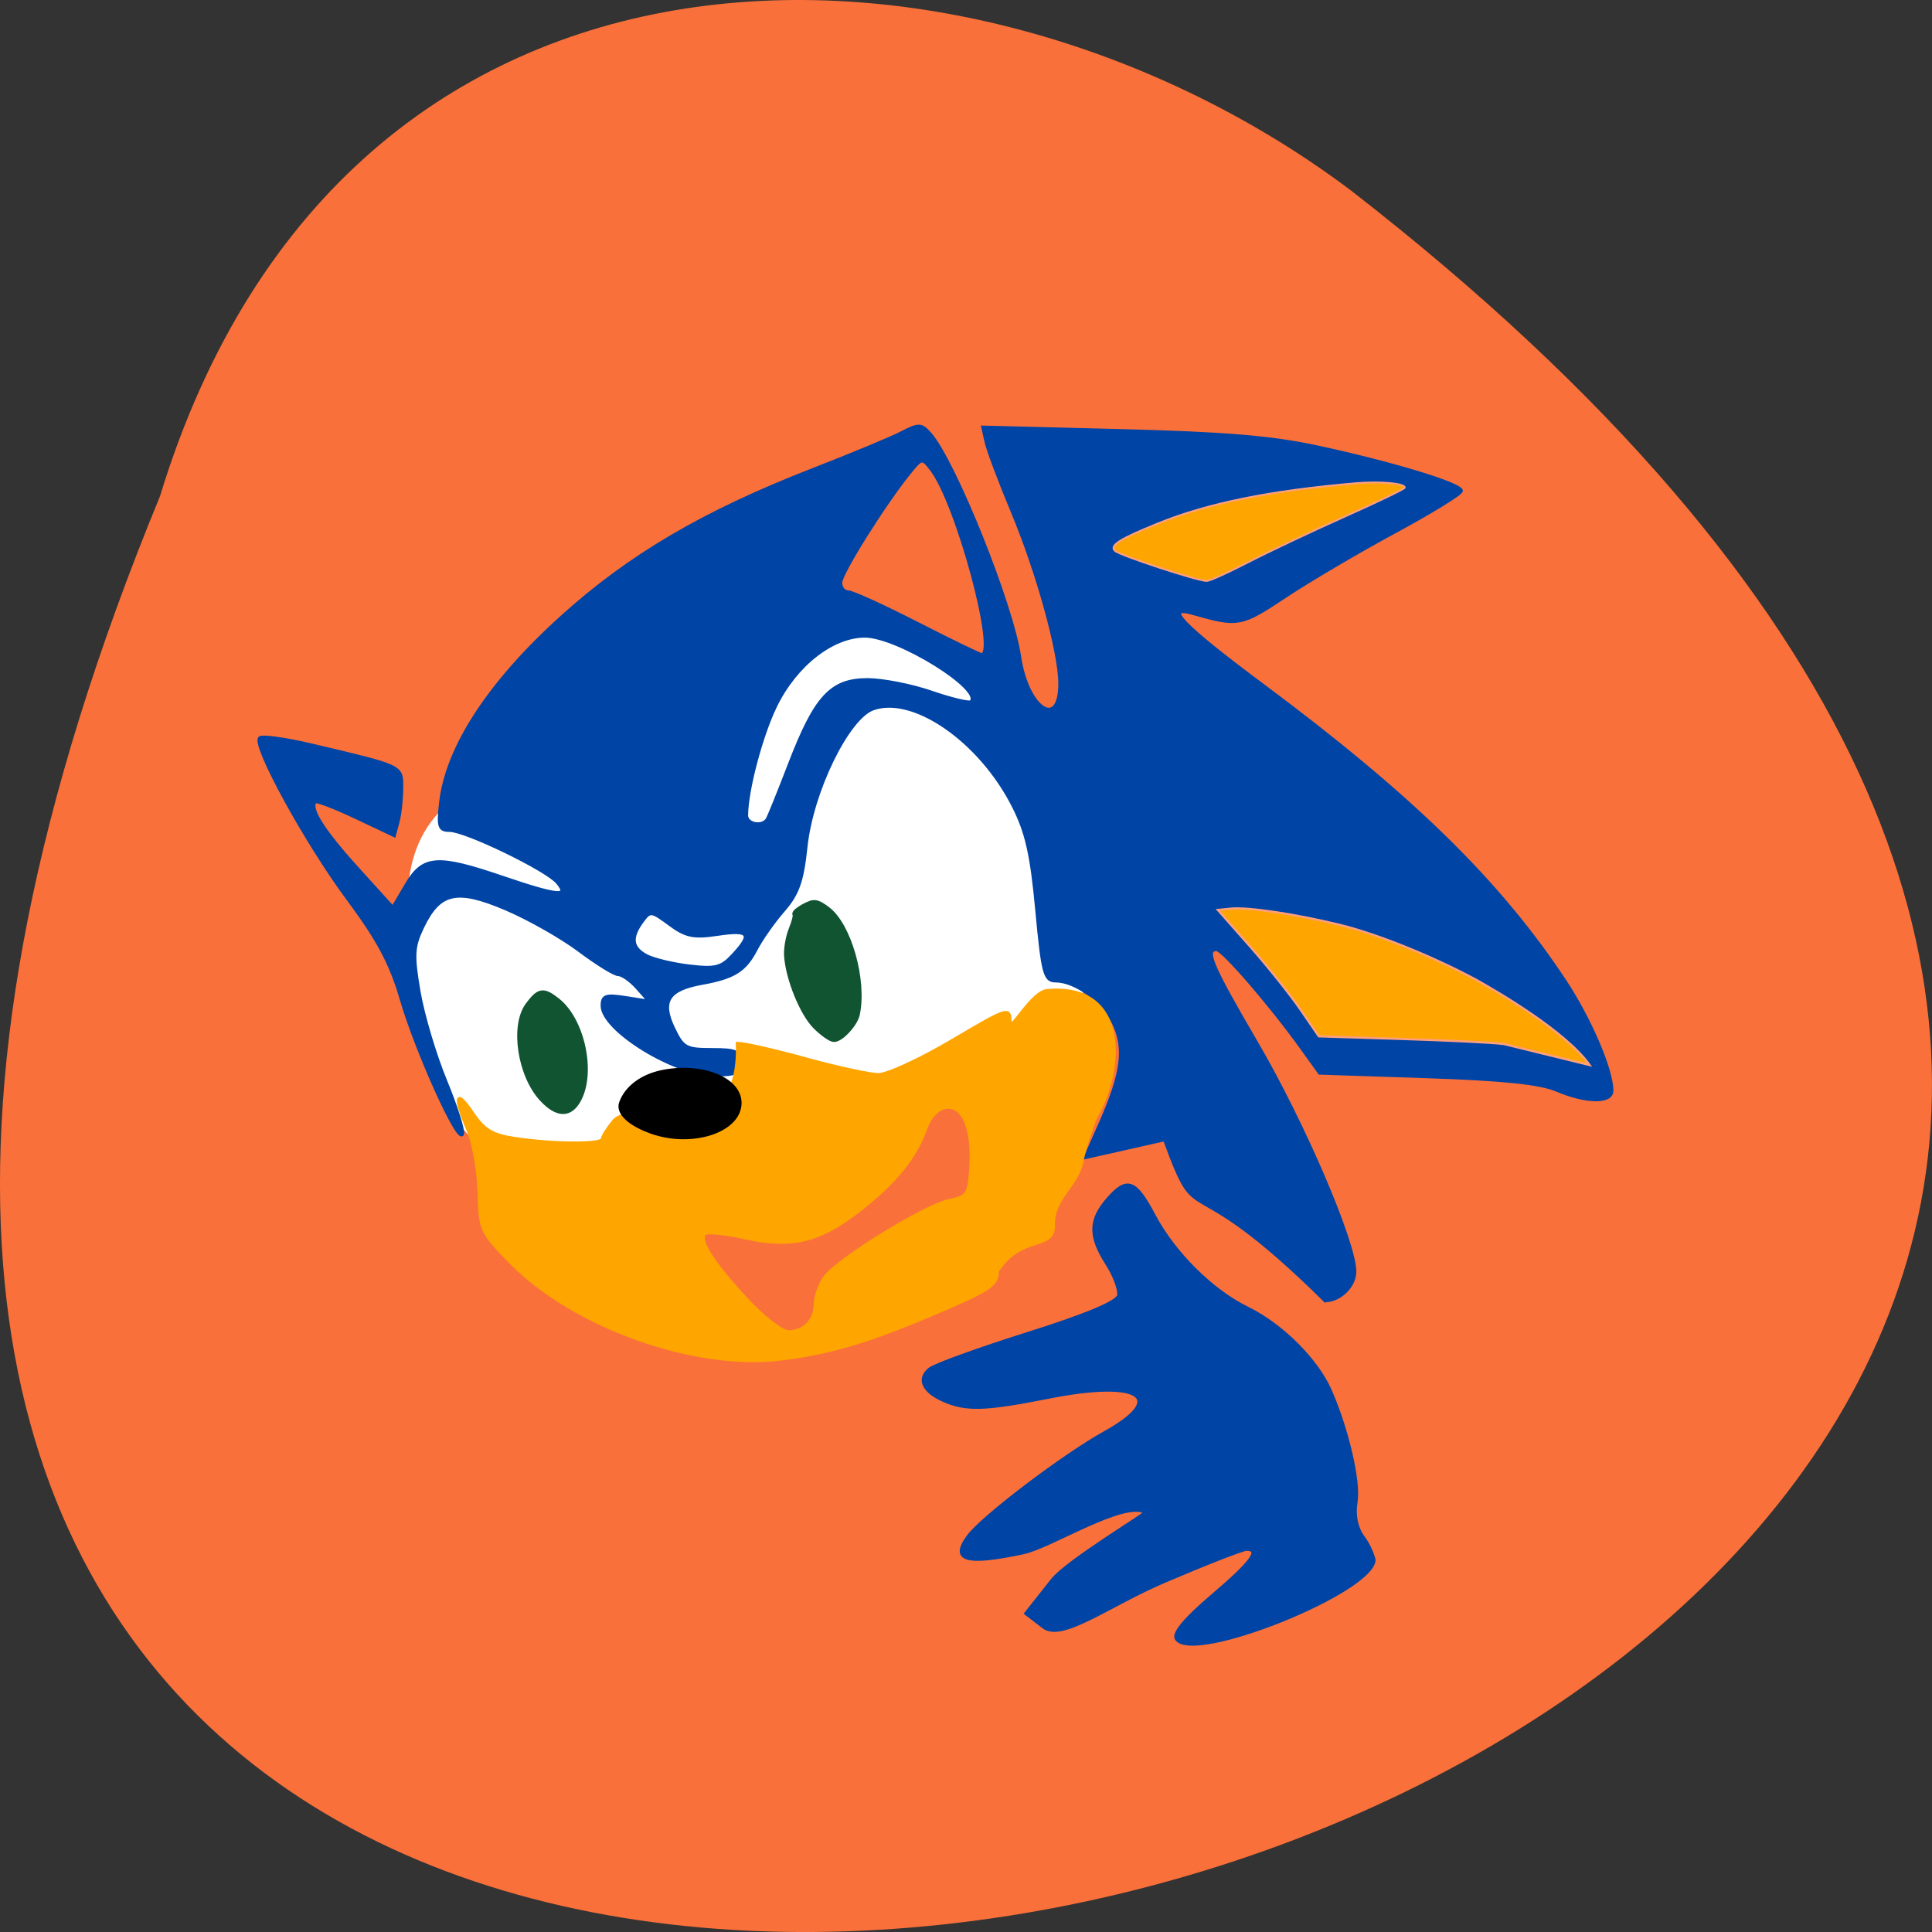 <svg xmlns="http://www.w3.org/2000/svg" viewBox="0 0 256 256"><rect x="0" y="0" width="256" height="256" fill="#333333" stroke="none"/><path d="m 21.2 65.751 c -135.66 329.42 434.9 174.65 157.85 -40.478 -49.706 -37.47 -133.17 -40.36 -157.85 40.478 z" fill="#fa703a" color="#000"/><path d="m 85.11 158.89 c -12.99 -2.133 -19.224 -3.378 -25.16 -11.824 -3.438 -4.895 -5.04 -9.769 -5.04 -15.362 0 -7.997 -2.77 -17.906 4.27 -24.48 17.885 -16.703 52.33 -33.724 69.69 -16.523 7.784 7.712 16.24 37.996 13.841 47.21 -2.332 8.953 -10.893 3.27 -21.528 7.995 -8.638 3.838 -14.14 10.6 -23.656 9.04 z" fill="#fff" stroke="#fff" stroke-width="0.839"/><g transform="matrix(-1 0 0 1 225.21 5.451)" fill="#0044a5"><g stroke="#0044a5" stroke-width="0.444"><path d="m 49.631 166.88 c -1.956 0 -3.92 -1.919 -3.92 -3.831 0 -3.841 6.8 -19.687 13 -30.3 5.991 -10.25 6.911 -12.399 5.307 -12.399 -0.838 0 -7.113 7.259 -11.25 13.01 l -2.416 3.362 l -14.16 0.473 c -10.137 0.339 -15.04 0.845 -17.249 1.782 -3.929 1.665 -7.296 1.707 -7.296 0.092 0 -2.755 2.894 -9.501 6.25 -14.569 8.713 -13.157 20.251 -24.445 40.07 -39.2 10.543 -7.849 13.241 -10.648 9.139 -9.48 -5.972 1.7 -6.341 1.632 -12.19 -2.257 -3.14 -2.088 -9.673 -5.938 -14.519 -8.556 -4.845 -2.618 -8.81 -5.056 -8.81 -5.417 0 -0.876 9.104 -3.646 18.997 -5.779 6.134 -1.322 12.258 -1.833 26.19 -2.186 l 18.19 -0.46 l -0.446 1.98 c -0.245 1.089 -1.801 5.222 -3.458 9.183 -3.37 8.06 -6.302 18.661 -6.302 22.791 0 6.239 4.352 3.337 5.375 -3.585 1.02 -6.899 8.627 -25.829 11.852 -29.494 1.145 -1.302 1.464 -1.314 3.724 -0.145 1.359 0.703 6.641 2.899 11.738 4.88 14.468 5.624 24.33 11.41 33.36 19.575 9.573 8.654 15.183 17.258 16 24.546 0.36 3.195 0.21 3.663 -1.173 3.663 -2.133 0 -12.882 5.206 -14.31 6.932 -1.637 1.977 -0.059 1.827 7.372 -0.7 8.597 -2.924 10.441 -2.782 12.658 0.976 l 1.801 3.053 l 4.824 -5.327 c 4.431 -4.893 6.301 -7.874 5.464 -8.711 -0.181 -0.181 -2.61 0.749 -5.398 2.068 l -5.069 2.397 l -0.482 -1.797 c -0.265 -0.988 -0.487 -2.995 -0.493 -4.458 -0.013 -2.959 -0.308 -2.818 11.929 -5.703 3.474 -0.819 6.559 -1.247 6.856 -0.95 0.934 0.934 -6.151 13.862 -11.667 21.293 -4.059 5.467 -5.718 8.584 -7.113 13.362 -2 6.865 -7.589 19.21 -8.06 17.811 -0.164 -0.485 0.849 -3.663 2.25 -7.06 1.401 -3.398 2.979 -8.692 3.506 -11.764 0.831 -4.844 0.771 -5.977 -0.447 -8.532 -2.264 -4.747 -4.547 -5.263 -11.06 -2.496 -3.03 1.287 -7.415 3.775 -9.75 5.529 -2.335 1.754 -4.665 3.19 -5.177 3.19 -0.513 0 -1.644 0.804 -2.515 1.787 l -1.583 1.787 l 3.116 -0.488 c 2.655 -0.416 3.116 -0.261 3.116 1.051 0 3.227 -9.658 9.157 -14.914 9.157 -2.811 0 -3.365 -0.274 -3.365 -1.662 0 -1.416 0.554 -1.662 3.752 -1.662 3.46 0 3.859 -0.223 5.12 -2.868 1.695 -3.554 0.691 -5.14 -3.763 -5.943 -4.278 -0.771 -5.74 -1.685 -7.193 -4.496 -0.699 -1.351 -2.335 -3.677 -3.637 -5.168 -1.897 -2.173 -2.486 -3.842 -2.968 -8.409 -0.775 -7.339 -5.546 -17.13 -8.928 -18.315 -5.358 -1.884 -14.196 4.254 -18.578 12.902 -1.771 3.495 -2.432 6.419 -3.117 13.797 -0.777 8.365 -1.039 9.362 -2.46 9.362 -2.658 0 -6.313 2.674 -7.726 5.652 -1.584 3.339 -1.143 6.634 1.771 13.223 l 2.01 4.538 l -10.523 -2.371 c -4.773 13.01 -2.244 2.544 -21.252 21.334 z m 89.94 -45.685 c 1.962 -1.05 2.132 -2.408 0.569 -4.545 -1.073 -1.467 -1.214 -1.453 -3.669 0.361 -2.148 1.588 -3.157 1.797 -6.361 1.317 -4.234 -0.635 -4.664 -0.039 -2.02 2.798 1.544 1.657 2.334 1.854 5.792 1.445 2.202 -0.261 4.763 -0.88 5.69 -1.376 z m -13.27 -18.593 c 0 -3.277 -1.942 -10.611 -3.841 -14.506 -2.665 -5.466 -7.553 -9.29 -11.862 -9.279 -4.368 0.011 -15.727 7.06 -14.06 8.723 0.227 0.227 2.589 -0.336 5.248 -1.251 2.66 -0.915 6.478 -1.664 8.484 -1.664 4.788 0 6.869 2.248 10.278 11.1 1.431 3.717 2.772 7.04 2.98 7.381 0.651 1.07 2.773 0.68 2.773 -0.51 z m -22.591 -25.454 c 4.465 -2.285 8.571 -4.154 9.124 -4.154 0.553 0 1 -0.557 1 -1.238 0 -1.213 -5.778 -10.439 -9.11 -14.548 -1.649 -2.033 -1.711 -2.043 -2.933 -0.465 -3.412 4.404 -8.856 24.559 -6.635 24.559 0.237 0 4.084 -1.869 8.55 -4.154 z"/><path d="m 121.73 174.61 c -6.362 -0.786 -11.375 -2.253 -19.68 -5.758 -8.04 -3.392 -8.984 -4.01 -8.984 -5.88 -3.106 -4.853 -7.339 -2.797 -7.419 -5.857 0.201 -3.816 -3.241 -5.439 -3.823 -8.827 -0.15 -0.971 -0.936 -3.505 -1.748 -5.629 -3.756 -6.324 -4.407 -17.731 6.27 -16.843 2.115 0 5.058 5.842 5.058 4.143 0 -1.964 0.227 -1.89 7.643 2.493 4.203 2.484 8.596 4.511 9.762 4.506 1.166 -0.006 5.482 -0.94 9.591 -2.077 4.109 -1.137 8.2 -2.067 9.09 -2.067 -0.522 14.85 13.07 6.914 16.335 10.217 0.84 1.01 1.54 2.11 1.555 2.453 0.033 0.75 6.495 0.716 11.627 -0.062 2.978 -0.451 4.081 -1.117 5.608 -3.385 2.21 -3.282 2.483 -2.21 0.568 2.227 -0.733 1.699 -1.395 5.419 -1.47 8.266 -0.132 5.02 -0.263 5.306 -4.223 9.326 -8.336 8.463 -24.328 14.167 -35.762 12.755 z m 4.617 -7.94 c 4.431 -4.786 6.347 -7.799 5.498 -8.648 -0.303 -0.303 -2.645 -0.081 -5.205 0.492 -6.252 1.399 -9.878 0.568 -15.12 -3.465 -4.825 -3.711 -7.586 -7.09 -8.967 -10.977 -0.566 -1.592 -1.57 -2.633 -2.699 -2.8 -2.313 -0.341 -3.634 2.898 -3.294 8.08 0.228 3.469 0.447 3.8 2.837 4.285 3.229 0.656 14.893 7.851 16.542 10.205 0.673 0.96 1.223 2.523 1.223 3.472 0 2.152 1.505 3.72 3.571 3.72 0.867 0 3.394 -1.963 5.615 -4.362 z" fill="#ffa500" stroke="#ffa500"/></g><g stroke-width="0.839" transform="matrix(-1 0 0 1 225.21 -5.451)"><path d="m 86.37 149.82 c -2.796 -0.997 -4.352 -2.425 -3.935 -3.612 0.68 -1.935 2.643 -3.431 5.233 -3.986 5.134 -1.101 10.176 0.84 10.176 3.917 0 3.56 -6.218 5.555 -11.473 3.681 z" fill="#000" stroke="#000"/><g fill="#105432" stroke="#105432"><path d="m 108.1 135.96 c -1.726 -1.726 -3.576 -6.277 -3.788 -9.321 -0.065 -0.932 0.211 -2.499 0.613 -3.484 0.402 -0.984 0.626 -1.894 0.497 -2.023 -0.128 -0.128 0.407 -0.576 1.189 -0.995 1.257 -0.672 1.603 -0.628 2.964 0.38 2.822 2.09 4.884 9.339 3.942 13.859 -0.265 1.27 -2.107 3.274 -3.01 3.274 -0.394 0 -1.477 -0.761 -2.407 -1.691 z"/><path d="m 71.889 145.58 c -2.908 -3.113 -3.895 -9.651 -1.867 -12.367 1.443 -1.933 1.958 -2.01 3.78 -0.578 3.233 2.543 4.723 9.32 2.848 12.947 -1.112 2.15 -2.751 2.15 -4.761 -0.001 z"/></g></g><path d="m 96.38 209.08 c -1.357 -0.906 -3.192 -1.253 -5.079 -0.959 -2.923 0.454 -10.432 -1.136 -16.07 -3.402 -4.461 -1.793 -9.506 -6.445 -11.929 -11 -2.487 -4.677 -7.938 -9.715 -13.364 -12.354 -5.05 -2.456 -5.497 -3.505 -2.522 -5.944 3.109 -2.548 5.459 -2.605 9.491 -0.231 1.714 1.01 3.772 1.706 4.574 1.548 0.965 -0.191 2.815 -4.238 5.497 -12.04 2.222 -6.465 4.524 -12.312 5.116 -12.992 1.415 -1.625 3.22 -0.889 4.528 1.844 1.42 2.97 1.331 5.468 -0.499 13.943 -2.591 12.01 0.064 15.825 5.152 7.413 3.356 -5.548 12.237 -16.276 15 -18.12 3.438 -2.294 4.076 -0.277 2.31 7.289 -0.87 3.727 -7.633 13.294 -5.818 16.204 0.183 0.175 7.086 -10.375 9.754 -12.314 l 4.853 -3.524 l 1.959 2.342 c 2.032 2.43 -3.168 8.585 -6.599 15.953 -2.552 5.482 -4.641 10.392 -4.641 10.911 0 1.994 1.86 0.748 6.725 -4.504 3.356 -3.625 5.439 -5.213 6.221 -4.753 3.624 2.135 -6.872 26.12 -11.43 26.12 -1.239 -0.32 -2.334 -0.831 -3.228 -1.419 z" stroke="#0044a5" stroke-width="0.484" transform="matrix(0 0.918 -1 0 253.69 109.77)"/></g><g transform="matrix(-1 0 0 1 256 0)" fill="#ffa500" stroke="#ffa07a"><path d="m 60.45,129.8 c 5.879,-3.148 13.174,-6.077 18.12,-7.273 5.932,-1.435 12.06,-2.345 14.303,-2.127 l 1.751,0.17 -4.258,4.827 c -2.342,2.655 -5.352,6.423 -6.69,8.375 l -2.432,3.548 -11.08,0.348 c -6.096,0.191 -12.134,0.49 -13.417,0.665 l -11.381,2.792 c 3.181,-4.452 12.04,-9.622 15.09,-11.325 z" stroke-width="0.29"/><path d="m 90.66 74.52 c -2.606 -1.349 -8.352 -4.065 -12.769 -6.04 -4.416 -1.971 -8.03 -3.712 -8.03 -3.87 0 -0.562 3.269 -0.852 6.48 -0.574 11.474 0.992 19.598 2.644 26.25 5.339 5.02 2.033 6.397 2.904 5.68 3.599 -0.626 0.608 -10.98 4.01 -12.178 4 -0.384 -0.003 -2.83 -1.109 -5.437 -2.458 z" stroke-width="0.252"/></g></svg>